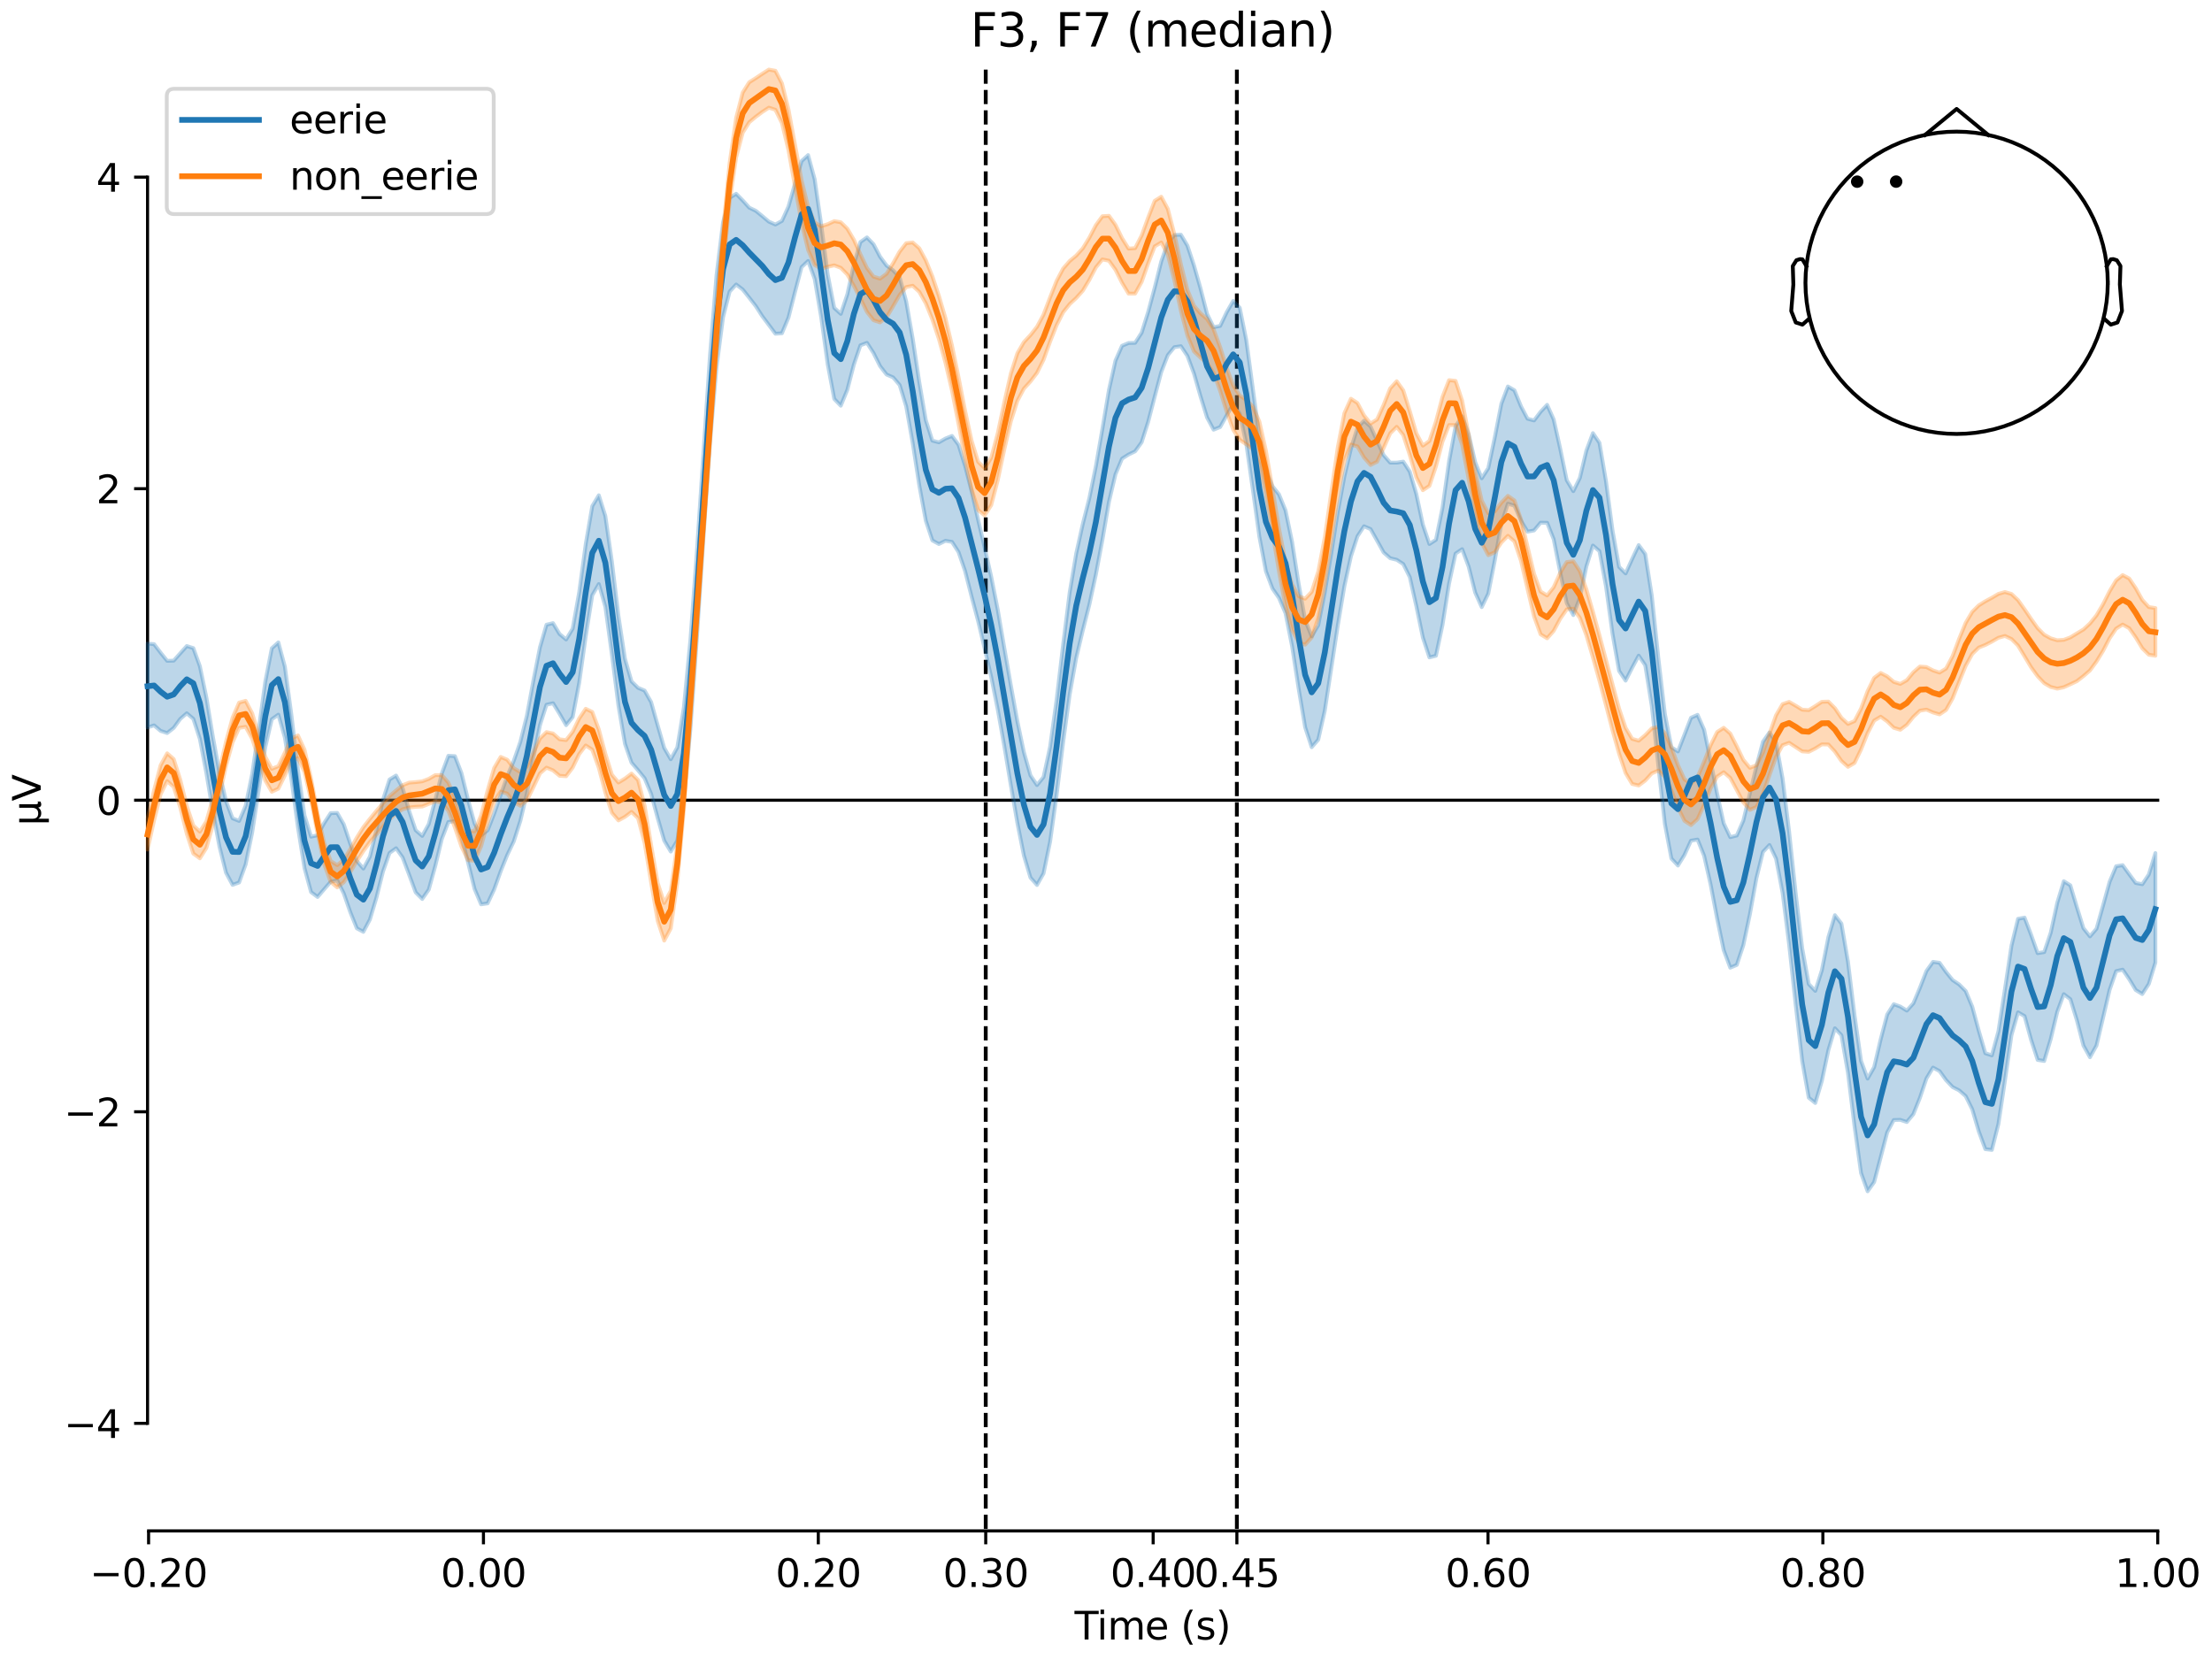 <?xml version="1.0" encoding="utf-8" standalone="no"?>
<!DOCTYPE svg PUBLIC "-//W3C//DTD SVG 1.1//EN"
  "http://www.w3.org/Graphics/SVG/1.1/DTD/svg11.dtd">
<svg xmlns:xlink="http://www.w3.org/1999/xlink" width="576pt" height="432pt" viewBox="0 0 576 432" xmlns="http://www.w3.org/2000/svg" version="1.1">
 <defs>
  <style type="text/css">*{stroke-linejoin: round; stroke-linecap: butt}</style>
 </defs>
 <g id="figure_1">
  <g id="patch_1">
   <path d="M 0 432 
L 576 432 
L 576 0 
L 0 0 
z
" style="fill: #ffffff"/>
  </g>
  <g id="axes_1">
   <g id="patch_2">
    <path d="M 38.421 398.644 
L 561.867 398.644 
L 561.867 18.118 
L 38.421 18.118 
L 38.421 398.644 
z
" style="fill: none; opacity: 0"/>
   </g>
   <g id="patch_3">
    <path d="M 38.421 370.64 
L 38.421 46.122 
" style="fill: none; stroke: #000000; stroke-width: 0.8; stroke-linejoin: miter; stroke-linecap: square"/>
   </g>
   <g id="LineCollection_1">
    <path d="M 256.682 18.118 
L 256.682 398.644 
" clip-path="url(#pd7850d8309)" style="fill: none; stroke-dasharray: 3.7,1.6; stroke-dashoffset: 0; stroke: #000000"/>
    <path d="M 322.079 18.118 
L 322.079 398.644 
" clip-path="url(#pd7850d8309)" style="fill: none; stroke-dasharray: 3.7,1.6; stroke-dashoffset: 0; stroke: #000000"/>
   </g>
   <g id="matplotlib.axis_1">
    <g id="xtick_1">
     <g id="line2d_1">
      <defs>
       <path id="md41eff8841" d="M 0 0 
L 0 3.5 
" style="stroke: #000000; stroke-width: 0.8"/>
      </defs>
      <g>
       <use xlink:href="#md41eff8841" x="38.693" y="398.644" style="stroke: #000000; stroke-width: 0.8"/>
      </g>
     </g>
     <g id="text_1">
      <!-- −0.20 -->
      <g transform="translate(23.37 413.242) scale(0.1 -0.1)">
       <defs>
        <path id="DejaVuSans-2212" d="M 678 2272 
L 4684 2272 
L 4684 1741 
L 678 1741 
L 678 2272 
z
" transform="scale(0.016)"/>
        <path id="DejaVuSans-30" d="M 2034 4250 
Q 1547 4250 1301 3770 
Q 1056 3291 1056 2328 
Q 1056 1369 1301 889 
Q 1547 409 2034 409 
Q 2525 409 2770 889 
Q 3016 1369 3016 2328 
Q 3016 3291 2770 3770 
Q 2525 4250 2034 4250 
z
M 2034 4750 
Q 2819 4750 3233 4129 
Q 3647 3509 3647 2328 
Q 3647 1150 3233 529 
Q 2819 -91 2034 -91 
Q 1250 -91 836 529 
Q 422 1150 422 2328 
Q 422 3509 836 4129 
Q 1250 4750 2034 4750 
z
" transform="scale(0.016)"/>
        <path id="DejaVuSans-2e" d="M 684 794 
L 1344 794 
L 1344 0 
L 684 0 
L 684 794 
z
" transform="scale(0.016)"/>
        <path id="DejaVuSans-32" d="M 1228 531 
L 3431 531 
L 3431 0 
L 469 0 
L 469 531 
Q 828 903 1448 1529 
Q 2069 2156 2228 2338 
Q 2531 2678 2651 2914 
Q 2772 3150 2772 3378 
Q 2772 3750 2511 3984 
Q 2250 4219 1831 4219 
Q 1534 4219 1204 4116 
Q 875 4013 500 3803 
L 500 4441 
Q 881 4594 1212 4672 
Q 1544 4750 1819 4750 
Q 2544 4750 2975 4387 
Q 3406 4025 3406 3419 
Q 3406 3131 3298 2873 
Q 3191 2616 2906 2266 
Q 2828 2175 2409 1742 
Q 1991 1309 1228 531 
z
" transform="scale(0.016)"/>
       </defs>
       <use xlink:href="#DejaVuSans-2212"/>
       <use xlink:href="#DejaVuSans-30" transform="translate(83.789 0)"/>
       <use xlink:href="#DejaVuSans-2e" transform="translate(147.412 0)"/>
       <use xlink:href="#DejaVuSans-32" transform="translate(179.199 0)"/>
       <use xlink:href="#DejaVuSans-30" transform="translate(242.822 0)"/>
      </g>
     </g>
    </g>
    <g id="xtick_2">
     <g id="line2d_2">
      <g>
       <use xlink:href="#md41eff8841" x="125.889" y="398.644" style="stroke: #000000; stroke-width: 0.8"/>
      </g>
     </g>
     <g id="text_2">
      <!-- 0.00 -->
      <g transform="translate(114.756 413.242) scale(0.1 -0.1)">
       <use xlink:href="#DejaVuSans-30"/>
       <use xlink:href="#DejaVuSans-2e" transform="translate(63.623 0)"/>
       <use xlink:href="#DejaVuSans-30" transform="translate(95.41 0)"/>
       <use xlink:href="#DejaVuSans-30" transform="translate(159.033 0)"/>
      </g>
     </g>
    </g>
    <g id="xtick_3">
     <g id="line2d_3">
      <g>
       <use xlink:href="#md41eff8841" x="213.084" y="398.644" style="stroke: #000000; stroke-width: 0.8"/>
      </g>
     </g>
     <g id="text_3">
      <!-- 0.20 -->
      <g transform="translate(201.952 413.242) scale(0.1 -0.1)">
       <use xlink:href="#DejaVuSans-30"/>
       <use xlink:href="#DejaVuSans-2e" transform="translate(63.623 0)"/>
       <use xlink:href="#DejaVuSans-32" transform="translate(95.41 0)"/>
       <use xlink:href="#DejaVuSans-30" transform="translate(159.033 0)"/>
      </g>
     </g>
    </g>
    <g id="xtick_4">
     <g id="line2d_4">
      <g>
       <use xlink:href="#md41eff8841" x="256.682" y="398.644" style="stroke: #000000; stroke-width: 0.8"/>
      </g>
     </g>
     <g id="text_4">
      <!-- 0.30 -->
      <g transform="translate(245.549 413.242) scale(0.1 -0.1)">
       <defs>
        <path id="DejaVuSans-33" d="M 2597 2516 
Q 3050 2419 3304 2112 
Q 3559 1806 3559 1356 
Q 3559 666 3084 287 
Q 2609 -91 1734 -91 
Q 1441 -91 1130 -33 
Q 819 25 488 141 
L 488 750 
Q 750 597 1062 519 
Q 1375 441 1716 441 
Q 2309 441 2620 675 
Q 2931 909 2931 1356 
Q 2931 1769 2642 2001 
Q 2353 2234 1838 2234 
L 1294 2234 
L 1294 2753 
L 1863 2753 
Q 2328 2753 2575 2939 
Q 2822 3125 2822 3475 
Q 2822 3834 2567 4026 
Q 2313 4219 1838 4219 
Q 1578 4219 1281 4162 
Q 984 4106 628 3988 
L 628 4550 
Q 988 4650 1302 4700 
Q 1616 4750 1894 4750 
Q 2613 4750 3031 4423 
Q 3450 4097 3450 3541 
Q 3450 3153 3228 2886 
Q 3006 2619 2597 2516 
z
" transform="scale(0.016)"/>
       </defs>
       <use xlink:href="#DejaVuSans-30"/>
       <use xlink:href="#DejaVuSans-2e" transform="translate(63.623 0)"/>
       <use xlink:href="#DejaVuSans-33" transform="translate(95.41 0)"/>
       <use xlink:href="#DejaVuSans-30" transform="translate(159.033 0)"/>
      </g>
     </g>
    </g>
    <g id="xtick_5">
     <g id="line2d_5">
      <g>
       <use xlink:href="#md41eff8841" x="300.28" y="398.644" style="stroke: #000000; stroke-width: 0.8"/>
      </g>
     </g>
     <g id="text_5">
      <!-- 0.40 -->
      <g transform="translate(289.147 413.242) scale(0.1 -0.1)">
       <defs>
        <path id="DejaVuSans-34" d="M 2419 4116 
L 825 1625 
L 2419 1625 
L 2419 4116 
z
M 2253 4666 
L 3047 4666 
L 3047 1625 
L 3713 1625 
L 3713 1100 
L 3047 1100 
L 3047 0 
L 2419 0 
L 2419 1100 
L 313 1100 
L 313 1709 
L 2253 4666 
z
" transform="scale(0.016)"/>
       </defs>
       <use xlink:href="#DejaVuSans-30"/>
       <use xlink:href="#DejaVuSans-2e" transform="translate(63.623 0)"/>
       <use xlink:href="#DejaVuSans-34" transform="translate(95.41 0)"/>
       <use xlink:href="#DejaVuSans-30" transform="translate(159.033 0)"/>
      </g>
     </g>
    </g>
    <g id="xtick_6">
     <g id="line2d_6">
      <g>
       <use xlink:href="#md41eff8841" x="322.079" y="398.644" style="stroke: #000000; stroke-width: 0.8"/>
      </g>
     </g>
     <g id="text_6">
      <!-- 0.45 -->
      <g transform="translate(310.946 413.242) scale(0.1 -0.1)">
       <defs>
        <path id="DejaVuSans-35" d="M 691 4666 
L 3169 4666 
L 3169 4134 
L 1269 4134 
L 1269 2991 
Q 1406 3038 1543 3061 
Q 1681 3084 1819 3084 
Q 2600 3084 3056 2656 
Q 3513 2228 3513 1497 
Q 3513 744 3044 326 
Q 2575 -91 1722 -91 
Q 1428 -91 1123 -41 
Q 819 9 494 109 
L 494 744 
Q 775 591 1075 516 
Q 1375 441 1709 441 
Q 2250 441 2565 725 
Q 2881 1009 2881 1497 
Q 2881 1984 2565 2268 
Q 2250 2553 1709 2553 
Q 1456 2553 1204 2497 
Q 953 2441 691 2322 
L 691 4666 
z
" transform="scale(0.016)"/>
       </defs>
       <use xlink:href="#DejaVuSans-30"/>
       <use xlink:href="#DejaVuSans-2e" transform="translate(63.623 0)"/>
       <use xlink:href="#DejaVuSans-34" transform="translate(95.41 0)"/>
       <use xlink:href="#DejaVuSans-35" transform="translate(159.033 0)"/>
      </g>
     </g>
    </g>
    <g id="xtick_7">
     <g id="line2d_7">
      <g>
       <use xlink:href="#md41eff8841" x="387.476" y="398.644" style="stroke: #000000; stroke-width: 0.8"/>
      </g>
     </g>
     <g id="text_7">
      <!-- 0.60 -->
      <g transform="translate(376.343 413.242) scale(0.1 -0.1)">
       <defs>
        <path id="DejaVuSans-36" d="M 2113 2584 
Q 1688 2584 1439 2293 
Q 1191 2003 1191 1497 
Q 1191 994 1439 701 
Q 1688 409 2113 409 
Q 2538 409 2786 701 
Q 3034 994 3034 1497 
Q 3034 2003 2786 2293 
Q 2538 2584 2113 2584 
z
M 3366 4563 
L 3366 3988 
Q 3128 4100 2886 4159 
Q 2644 4219 2406 4219 
Q 1781 4219 1451 3797 
Q 1122 3375 1075 2522 
Q 1259 2794 1537 2939 
Q 1816 3084 2150 3084 
Q 2853 3084 3261 2657 
Q 3669 2231 3669 1497 
Q 3669 778 3244 343 
Q 2819 -91 2113 -91 
Q 1303 -91 875 529 
Q 447 1150 447 2328 
Q 447 3434 972 4092 
Q 1497 4750 2381 4750 
Q 2619 4750 2861 4703 
Q 3103 4656 3366 4563 
z
" transform="scale(0.016)"/>
       </defs>
       <use xlink:href="#DejaVuSans-30"/>
       <use xlink:href="#DejaVuSans-2e" transform="translate(63.623 0)"/>
       <use xlink:href="#DejaVuSans-36" transform="translate(95.41 0)"/>
       <use xlink:href="#DejaVuSans-30" transform="translate(159.033 0)"/>
      </g>
     </g>
    </g>
    <g id="xtick_8">
     <g id="line2d_8">
      <g>
       <use xlink:href="#md41eff8841" x="474.671" y="398.644" style="stroke: #000000; stroke-width: 0.8"/>
      </g>
     </g>
     <g id="text_8">
      <!-- 0.80 -->
      <g transform="translate(463.538 413.242) scale(0.1 -0.1)">
       <defs>
        <path id="DejaVuSans-38" d="M 2034 2216 
Q 1584 2216 1326 1975 
Q 1069 1734 1069 1313 
Q 1069 891 1326 650 
Q 1584 409 2034 409 
Q 2484 409 2743 651 
Q 3003 894 3003 1313 
Q 3003 1734 2745 1975 
Q 2488 2216 2034 2216 
z
M 1403 2484 
Q 997 2584 770 2862 
Q 544 3141 544 3541 
Q 544 4100 942 4425 
Q 1341 4750 2034 4750 
Q 2731 4750 3128 4425 
Q 3525 4100 3525 3541 
Q 3525 3141 3298 2862 
Q 3072 2584 2669 2484 
Q 3125 2378 3379 2068 
Q 3634 1759 3634 1313 
Q 3634 634 3220 271 
Q 2806 -91 2034 -91 
Q 1263 -91 848 271 
Q 434 634 434 1313 
Q 434 1759 690 2068 
Q 947 2378 1403 2484 
z
M 1172 3481 
Q 1172 3119 1398 2916 
Q 1625 2713 2034 2713 
Q 2441 2713 2670 2916 
Q 2900 3119 2900 3481 
Q 2900 3844 2670 4047 
Q 2441 4250 2034 4250 
Q 1625 4250 1398 4047 
Q 1172 3844 1172 3481 
z
" transform="scale(0.016)"/>
       </defs>
       <use xlink:href="#DejaVuSans-30"/>
       <use xlink:href="#DejaVuSans-2e" transform="translate(63.623 0)"/>
       <use xlink:href="#DejaVuSans-38" transform="translate(95.41 0)"/>
       <use xlink:href="#DejaVuSans-30" transform="translate(159.033 0)"/>
      </g>
     </g>
    </g>
    <g id="xtick_9">
     <g id="line2d_9">
      <g>
       <use xlink:href="#md41eff8841" x="561.867" y="398.644" style="stroke: #000000; stroke-width: 0.8"/>
      </g>
     </g>
     <g id="text_9">
      <!-- 1.00 -->
      <g transform="translate(550.734 413.242) scale(0.1 -0.1)">
       <defs>
        <path id="DejaVuSans-31" d="M 794 531 
L 1825 531 
L 1825 4091 
L 703 3866 
L 703 4441 
L 1819 4666 
L 2450 4666 
L 2450 531 
L 3481 531 
L 3481 0 
L 794 0 
L 794 531 
z
" transform="scale(0.016)"/>
       </defs>
       <use xlink:href="#DejaVuSans-31"/>
       <use xlink:href="#DejaVuSans-2e" transform="translate(63.623 0)"/>
       <use xlink:href="#DejaVuSans-30" transform="translate(95.41 0)"/>
       <use xlink:href="#DejaVuSans-30" transform="translate(159.033 0)"/>
      </g>
     </g>
    </g>
    <g id="text_10">
     <!-- Time (s) -->
     <g transform="translate(279.815 426.92) scale(0.1 -0.1)">
      <defs>
       <path id="DejaVuSans-54" d="M -19 4666 
L 3928 4666 
L 3928 4134 
L 2272 4134 
L 2272 0 
L 1638 0 
L 1638 4134 
L -19 4134 
L -19 4666 
z
" transform="scale(0.016)"/>
       <path id="DejaVuSans-69" d="M 603 3500 
L 1178 3500 
L 1178 0 
L 603 0 
L 603 3500 
z
M 603 4863 
L 1178 4863 
L 1178 4134 
L 603 4134 
L 603 4863 
z
" transform="scale(0.016)"/>
       <path id="DejaVuSans-6d" d="M 3328 2828 
Q 3544 3216 3844 3400 
Q 4144 3584 4550 3584 
Q 5097 3584 5394 3201 
Q 5691 2819 5691 2113 
L 5691 0 
L 5113 0 
L 5113 2094 
Q 5113 2597 4934 2840 
Q 4756 3084 4391 3084 
Q 3944 3084 3684 2787 
Q 3425 2491 3425 1978 
L 3425 0 
L 2847 0 
L 2847 2094 
Q 2847 2600 2669 2842 
Q 2491 3084 2119 3084 
Q 1678 3084 1418 2786 
Q 1159 2488 1159 1978 
L 1159 0 
L 581 0 
L 581 3500 
L 1159 3500 
L 1159 2956 
Q 1356 3278 1631 3431 
Q 1906 3584 2284 3584 
Q 2666 3584 2933 3390 
Q 3200 3197 3328 2828 
z
" transform="scale(0.016)"/>
       <path id="DejaVuSans-65" d="M 3597 1894 
L 3597 1613 
L 953 1613 
Q 991 1019 1311 708 
Q 1631 397 2203 397 
Q 2534 397 2845 478 
Q 3156 559 3463 722 
L 3463 178 
Q 3153 47 2828 -22 
Q 2503 -91 2169 -91 
Q 1331 -91 842 396 
Q 353 884 353 1716 
Q 353 2575 817 3079 
Q 1281 3584 2069 3584 
Q 2775 3584 3186 3129 
Q 3597 2675 3597 1894 
z
M 3022 2063 
Q 3016 2534 2758 2815 
Q 2500 3097 2075 3097 
Q 1594 3097 1305 2825 
Q 1016 2553 972 2059 
L 3022 2063 
z
" transform="scale(0.016)"/>
       <path id="DejaVuSans-20" transform="scale(0.016)"/>
       <path id="DejaVuSans-28" d="M 1984 4856 
Q 1566 4138 1362 3434 
Q 1159 2731 1159 2009 
Q 1159 1288 1364 580 
Q 1569 -128 1984 -844 
L 1484 -844 
Q 1016 -109 783 600 
Q 550 1309 550 2009 
Q 550 2706 781 3412 
Q 1013 4119 1484 4856 
L 1984 4856 
z
" transform="scale(0.016)"/>
       <path id="DejaVuSans-73" d="M 2834 3397 
L 2834 2853 
Q 2591 2978 2328 3040 
Q 2066 3103 1784 3103 
Q 1356 3103 1142 2972 
Q 928 2841 928 2578 
Q 928 2378 1081 2264 
Q 1234 2150 1697 2047 
L 1894 2003 
Q 2506 1872 2764 1633 
Q 3022 1394 3022 966 
Q 3022 478 2636 193 
Q 2250 -91 1575 -91 
Q 1294 -91 989 -36 
Q 684 19 347 128 
L 347 722 
Q 666 556 975 473 
Q 1284 391 1588 391 
Q 1994 391 2212 530 
Q 2431 669 2431 922 
Q 2431 1156 2273 1281 
Q 2116 1406 1581 1522 
L 1381 1569 
Q 847 1681 609 1914 
Q 372 2147 372 2553 
Q 372 3047 722 3315 
Q 1072 3584 1716 3584 
Q 2034 3584 2315 3537 
Q 2597 3491 2834 3397 
z
" transform="scale(0.016)"/>
       <path id="DejaVuSans-29" d="M 513 4856 
L 1013 4856 
Q 1481 4119 1714 3412 
Q 1947 2706 1947 2009 
Q 1947 1309 1714 600 
Q 1481 -109 1013 -844 
L 513 -844 
Q 928 -128 1133 580 
Q 1338 1288 1338 2009 
Q 1338 2731 1133 3434 
Q 928 4138 513 4856 
z
" transform="scale(0.016)"/>
      </defs>
      <use xlink:href="#DejaVuSans-54"/>
      <use xlink:href="#DejaVuSans-69" transform="translate(57.959 0)"/>
      <use xlink:href="#DejaVuSans-6d" transform="translate(85.742 0)"/>
      <use xlink:href="#DejaVuSans-65" transform="translate(183.154 0)"/>
      <use xlink:href="#DejaVuSans-20" transform="translate(244.678 0)"/>
      <use xlink:href="#DejaVuSans-28" transform="translate(276.465 0)"/>
      <use xlink:href="#DejaVuSans-73" transform="translate(315.479 0)"/>
      <use xlink:href="#DejaVuSans-29" transform="translate(367.578 0)"/>
     </g>
    </g>
   </g>
   <g id="matplotlib.axis_2">
    <g id="ytick_1">
     <g id="line2d_10">
      <defs>
       <path id="m5bc4ba13fa" d="M 0 0 
L -3.5 0 
" style="stroke: #000000; stroke-width: 0.8"/>
      </defs>
      <g>
       <use xlink:href="#m5bc4ba13fa" x="38.421" y="370.64" style="stroke: #000000; stroke-width: 0.8"/>
      </g>
     </g>
     <g id="text_11">
      <!-- −4 -->
      <g transform="translate(16.678 374.439) scale(0.1 -0.1)">
       <use xlink:href="#DejaVuSans-2212"/>
       <use xlink:href="#DejaVuSans-34" transform="translate(83.789 0)"/>
      </g>
     </g>
    </g>
    <g id="ytick_2">
     <g id="line2d_11">
      <g>
       <use xlink:href="#m5bc4ba13fa" x="38.421" y="289.51" style="stroke: #000000; stroke-width: 0.8"/>
      </g>
     </g>
     <g id="text_12">
      <!-- −2 -->
      <g transform="translate(16.678 293.31) scale(0.1 -0.1)">
       <use xlink:href="#DejaVuSans-2212"/>
       <use xlink:href="#DejaVuSans-32" transform="translate(83.789 0)"/>
      </g>
     </g>
    </g>
    <g id="ytick_3">
     <g id="line2d_12">
      <g>
       <use xlink:href="#m5bc4ba13fa" x="38.421" y="208.381" style="stroke: #000000; stroke-width: 0.8"/>
      </g>
     </g>
     <g id="text_13">
      <!-- 0 -->
      <g transform="translate(25.058 212.18) scale(0.1 -0.1)">
       <use xlink:href="#DejaVuSans-30"/>
      </g>
     </g>
    </g>
    <g id="ytick_4">
     <g id="line2d_13">
      <g>
       <use xlink:href="#m5bc4ba13fa" x="38.421" y="127.252" style="stroke: #000000; stroke-width: 0.8"/>
      </g>
     </g>
     <g id="text_14">
      <!-- 2 -->
      <g transform="translate(25.058 131.051) scale(0.1 -0.1)">
       <use xlink:href="#DejaVuSans-32"/>
      </g>
     </g>
    </g>
    <g id="ytick_5">
     <g id="line2d_14">
      <g>
       <use xlink:href="#m5bc4ba13fa" x="38.421" y="46.122" style="stroke: #000000; stroke-width: 0.8"/>
      </g>
     </g>
     <g id="text_15">
      <!-- 4 -->
      <g transform="translate(25.058 49.921) scale(0.1 -0.1)">
       <use xlink:href="#DejaVuSans-34"/>
      </g>
     </g>
    </g>
    <g id="text_16">
     <!-- µV -->
     <g transform="translate(10.599 214.982) rotate(-90) scale(0.1 -0.1)">
      <defs>
       <path id="DejaVuSans-b5" d="M 544 -1331 
L 544 3500 
L 1119 3500 
L 1119 1325 
Q 1119 872 1334 640 
Q 1550 409 1972 409 
Q 2434 409 2667 671 
Q 2900 934 2900 1459 
L 2900 3500 
L 3475 3500 
L 3475 806 
Q 3475 619 3529 530 
Q 3584 441 3700 441 
Q 3728 441 3778 458 
Q 3828 475 3916 513 
L 3916 50 
Q 3788 -22 3673 -56 
Q 3559 -91 3450 -91 
Q 3234 -91 3106 31 
Q 2978 153 2931 403 
Q 2775 156 2548 32 
Q 2322 -91 2016 -91 
Q 1697 -91 1473 31 
Q 1250 153 1119 397 
L 1119 -1331 
L 544 -1331 
z
" transform="scale(0.016)"/>
       <path id="DejaVuSans-56" d="M 1831 0 
L 50 4666 
L 709 4666 
L 2188 738 
L 3669 4666 
L 4325 4666 
L 2547 0 
L 1831 0 
z
" transform="scale(0.016)"/>
      </defs>
      <use xlink:href="#DejaVuSans-b5"/>
      <use xlink:href="#DejaVuSans-56" transform="translate(63.623 0)"/>
     </g>
    </g>
   </g>
   <g id="patch_4">
    <path d="M 38.693 398.644 
L 561.867 398.644 
" style="fill: none; stroke: #000000; stroke-width: 0.8; stroke-linejoin: miter; stroke-linecap: square"/>
   </g>
   <g id="patch_5">
    <path d="M 38.421 208.381 
L 561.867 208.381 
" style="fill: none; stroke: #000000; stroke-width: 0.8; stroke-linejoin: miter; stroke-linecap: square"/>
   </g>
   <g id="text_17">
    <!-- F3, F7 (median) -->
    <g transform="translate(252.713 12.118) scale(0.12 -0.12)">
     <defs>
      <path id="DejaVuSans-46" d="M 628 4666 
L 3309 4666 
L 3309 4134 
L 1259 4134 
L 1259 2759 
L 3109 2759 
L 3109 2228 
L 1259 2228 
L 1259 0 
L 628 0 
L 628 4666 
z
" transform="scale(0.016)"/>
      <path id="DejaVuSans-2c" d="M 750 794 
L 1409 794 
L 1409 256 
L 897 -744 
L 494 -744 
L 750 256 
L 750 794 
z
" transform="scale(0.016)"/>
      <path id="DejaVuSans-37" d="M 525 4666 
L 3525 4666 
L 3525 4397 
L 1831 0 
L 1172 0 
L 2766 4134 
L 525 4134 
L 525 4666 
z
" transform="scale(0.016)"/>
      <path id="DejaVuSans-64" d="M 2906 2969 
L 2906 4863 
L 3481 4863 
L 3481 0 
L 2906 0 
L 2906 525 
Q 2725 213 2448 61 
Q 2172 -91 1784 -91 
Q 1150 -91 751 415 
Q 353 922 353 1747 
Q 353 2572 751 3078 
Q 1150 3584 1784 3584 
Q 2172 3584 2448 3432 
Q 2725 3281 2906 2969 
z
M 947 1747 
Q 947 1113 1208 752 
Q 1469 391 1925 391 
Q 2381 391 2643 752 
Q 2906 1113 2906 1747 
Q 2906 2381 2643 2742 
Q 2381 3103 1925 3103 
Q 1469 3103 1208 2742 
Q 947 2381 947 1747 
z
" transform="scale(0.016)"/>
      <path id="DejaVuSans-61" d="M 2194 1759 
Q 1497 1759 1228 1600 
Q 959 1441 959 1056 
Q 959 750 1161 570 
Q 1363 391 1709 391 
Q 2188 391 2477 730 
Q 2766 1069 2766 1631 
L 2766 1759 
L 2194 1759 
z
M 3341 1997 
L 3341 0 
L 2766 0 
L 2766 531 
Q 2569 213 2275 61 
Q 1981 -91 1556 -91 
Q 1019 -91 701 211 
Q 384 513 384 1019 
Q 384 1609 779 1909 
Q 1175 2209 1959 2209 
L 2766 2209 
L 2766 2266 
Q 2766 2663 2505 2880 
Q 2244 3097 1772 3097 
Q 1472 3097 1187 3025 
Q 903 2953 641 2809 
L 641 3341 
Q 956 3463 1253 3523 
Q 1550 3584 1831 3584 
Q 2591 3584 2966 3190 
Q 3341 2797 3341 1997 
z
" transform="scale(0.016)"/>
      <path id="DejaVuSans-6e" d="M 3513 2113 
L 3513 0 
L 2938 0 
L 2938 2094 
Q 2938 2591 2744 2837 
Q 2550 3084 2163 3084 
Q 1697 3084 1428 2787 
Q 1159 2491 1159 1978 
L 1159 0 
L 581 0 
L 581 3500 
L 1159 3500 
L 1159 2956 
Q 1366 3272 1645 3428 
Q 1925 3584 2291 3584 
Q 2894 3584 3203 3211 
Q 3513 2838 3513 2113 
z
" transform="scale(0.016)"/>
     </defs>
     <use xlink:href="#DejaVuSans-46"/>
     <use xlink:href="#DejaVuSans-33" transform="translate(57.52 0)"/>
     <use xlink:href="#DejaVuSans-2c" transform="translate(121.143 0)"/>
     <use xlink:href="#DejaVuSans-20" transform="translate(152.93 0)"/>
     <use xlink:href="#DejaVuSans-46" transform="translate(184.717 0)"/>
     <use xlink:href="#DejaVuSans-37" transform="translate(242.236 0)"/>
     <use xlink:href="#DejaVuSans-20" transform="translate(305.859 0)"/>
     <use xlink:href="#DejaVuSans-28" transform="translate(337.646 0)"/>
     <use xlink:href="#DejaVuSans-6d" transform="translate(376.66 0)"/>
     <use xlink:href="#DejaVuSans-65" transform="translate(474.072 0)"/>
     <use xlink:href="#DejaVuSans-64" transform="translate(535.596 0)"/>
     <use xlink:href="#DejaVuSans-69" transform="translate(599.072 0)"/>
     <use xlink:href="#DejaVuSans-61" transform="translate(626.855 0)"/>
     <use xlink:href="#DejaVuSans-6e" transform="translate(688.135 0)"/>
     <use xlink:href="#DejaVuSans-29" transform="translate(751.514 0)"/>
    </g>
   </g>
   <g id="legend_1">
    <g id="patch_6">
     <path d="M 45.421 55.753 
L 126.563 55.753 
Q 128.563 55.753 128.563 53.753 
L 128.563 25.118 
Q 128.563 23.118 126.563 23.118 
L 45.421 23.118 
Q 43.421 23.118 43.421 25.118 
L 43.421 53.753 
Q 43.421 55.753 45.421 55.753 
z
" style="fill: #ffffff; opacity: 0.8; stroke: #cccccc; stroke-linejoin: miter"/>
    </g>
    <g id="line2d_15">
     <path d="M 47.421 31.217 
L 57.421 31.217 
L 67.421 31.217 
" style="fill: none; stroke: #1f77b4; stroke-width: 1.5; stroke-linecap: square"/>
    </g>
    <g id="text_18">
     <!-- eerie -->
     <g transform="translate(75.421 34.717) scale(0.1 -0.1)">
      <defs>
       <path id="DejaVuSans-72" d="M 2631 2963 
Q 2534 3019 2420 3045 
Q 2306 3072 2169 3072 
Q 1681 3072 1420 2755 
Q 1159 2438 1159 1844 
L 1159 0 
L 581 0 
L 581 3500 
L 1159 3500 
L 1159 2956 
Q 1341 3275 1631 3429 
Q 1922 3584 2338 3584 
Q 2397 3584 2469 3576 
Q 2541 3569 2628 3553 
L 2631 2963 
z
" transform="scale(0.016)"/>
      </defs>
      <use xlink:href="#DejaVuSans-65"/>
      <use xlink:href="#DejaVuSans-65" transform="translate(61.523 0)"/>
      <use xlink:href="#DejaVuSans-72" transform="translate(123.047 0)"/>
      <use xlink:href="#DejaVuSans-69" transform="translate(164.16 0)"/>
      <use xlink:href="#DejaVuSans-65" transform="translate(191.943 0)"/>
     </g>
    </g>
    <g id="line2d_16">
     <path d="M 47.421 45.895 
L 57.421 45.895 
L 67.421 45.895 
" style="fill: none; stroke: #ff7f0e; stroke-width: 1.5; stroke-linecap: square"/>
    </g>
    <g id="text_19">
     <!-- non_eerie -->
     <g transform="translate(75.421 49.395) scale(0.1 -0.1)">
      <defs>
       <path id="DejaVuSans-6f" d="M 1959 3097 
Q 1497 3097 1228 2736 
Q 959 2375 959 1747 
Q 959 1119 1226 758 
Q 1494 397 1959 397 
Q 2419 397 2687 759 
Q 2956 1122 2956 1747 
Q 2956 2369 2687 2733 
Q 2419 3097 1959 3097 
z
M 1959 3584 
Q 2709 3584 3137 3096 
Q 3566 2609 3566 1747 
Q 3566 888 3137 398 
Q 2709 -91 1959 -91 
Q 1206 -91 779 398 
Q 353 888 353 1747 
Q 353 2609 779 3096 
Q 1206 3584 1959 3584 
z
" transform="scale(0.016)"/>
       <path id="DejaVuSans-5f" d="M 3263 -1063 
L 3263 -1509 
L -63 -1509 
L -63 -1063 
L 3263 -1063 
z
" transform="scale(0.016)"/>
      </defs>
      <use xlink:href="#DejaVuSans-6e"/>
      <use xlink:href="#DejaVuSans-6f" transform="translate(63.379 0)"/>
      <use xlink:href="#DejaVuSans-6e" transform="translate(124.561 0)"/>
      <use xlink:href="#DejaVuSans-5f" transform="translate(187.939 0)"/>
      <use xlink:href="#DejaVuSans-65" transform="translate(237.939 0)"/>
      <use xlink:href="#DejaVuSans-65" transform="translate(299.463 0)"/>
      <use xlink:href="#DejaVuSans-72" transform="translate(360.986 0)"/>
      <use xlink:href="#DejaVuSans-69" transform="translate(402.1 0)"/>
      <use xlink:href="#DejaVuSans-65" transform="translate(429.883 0)"/>
     </g>
    </g>
   </g>
   <g id="FillBetweenPolyCollection_1">
    <defs>
     <path id="m54810cb330" d="M 38.421 -264.415 
L 38.421 -242.574 
L 40.124 -243.115 
L 41.827 -241.671 
L 43.53 -241.117 
L 45.233 -242.448 
L 46.936 -244.791 
L 48.639 -246.262 
L 50.342 -244.811 
L 52.045 -239.573 
L 53.748 -230.64 
L 55.451 -220.486 
L 57.154 -211.518 
L 58.857 -204.731 
L 60.56 -201.582 
L 62.263 -202.203 
L 63.966 -206.908 
L 65.669 -215.216 
L 67.372 -226.267 
L 69.075 -237.401 
L 70.778 -244.705 
L 72.481 -245.909 
L 74.184 -239.91 
L 75.887 -229.083 
L 77.59 -216.507 
L 79.294 -205.943 
L 80.997 -199.698 
L 82.7 -198.43 
L 84.403 -200.417 
L 86.106 -202.383 
L 87.809 -202.743 
L 89.512 -199.365 
L 91.215 -194.479 
L 92.918 -190.264 
L 94.621 -189.354 
L 96.324 -192.563 
L 98.027 -198.262 
L 99.73 -205.04 
L 101.433 -209.884 
L 103.136 -211.126 
L 104.839 -208.723 
L 106.542 -204.207 
L 108.245 -199.614 
L 109.948 -197.907 
L 111.651 -200.349 
L 113.354 -206.527 
L 115.057 -213.543 
L 116.76 -217.958 
L 118.463 -218.176 
L 120.166 -214.329 
L 121.87 -207.427 
L 123.573 -200.529 
L 125.276 -196.517 
L 126.979 -196.767 
L 128.682 -200.385 
L 130.385 -205.12 
L 132.088 -209.349 
L 133.791 -212.91 
L 135.494 -218.216 
L 137.197 -225.371 
L 138.9 -234.706 
L 140.603 -243.158 
L 142.306 -248.488 
L 144.009 -248.877 
L 145.712 -246.121 
L 147.415 -243.166 
L 149.118 -245.266 
L 150.821 -254.201 
L 152.524 -266.31 
L 154.227 -276.977 
L 155.93 -279.909 
L 157.633 -273.985 
L 159.336 -261.548 
L 161.039 -248.271 
L 162.742 -238.3 
L 164.446 -233.403 
L 166.149 -231.429 
L 167.852 -229.337 
L 169.555 -225.266 
L 171.258 -218.977 
L 172.961 -213.097 
L 174.664 -210.258 
L 176.367 -213.1 
L 178.07 -223.939 
L 179.773 -242.065 
L 181.476 -265.917 
L 183.179 -292.109 
L 184.882 -316.695 
L 186.585 -336.403 
L 188.288 -349.401 
L 189.991 -356.068 
L 191.694 -357.914 
L 193.397 -356.614 
L 195.1 -354.473 
L 196.803 -352.282 
L 198.506 -349.637 
L 200.209 -347.374 
L 201.912 -345.096 
L 203.615 -345.216 
L 205.318 -349.294 
L 207.022 -355.964 
L 208.725 -362.43 
L 210.428 -364.041 
L 212.131 -359.372 
L 213.834 -349.428 
L 215.537 -337.111 
L 217.24 -328.108 
L 218.943 -326.351 
L 220.646 -330.495 
L 222.349 -337.072 
L 224.052 -342.073 
L 225.755 -342.725 
L 227.458 -340.074 
L 229.161 -336.672 
L 230.864 -334.47 
L 232.567 -333.724 
L 234.27 -331.738 
L 235.973 -326.16 
L 237.676 -316.581 
L 239.379 -305.602 
L 241.082 -296.392 
L 242.785 -291.27 
L 244.488 -290.337 
L 246.191 -291.175 
L 247.894 -290.891 
L 249.598 -288.248 
L 251.301 -283.307 
L 253.004 -276.63 
L 254.707 -270.246 
L 256.41 -263.087 
L 258.113 -255.72 
L 259.816 -247.216 
L 261.519 -237.69 
L 263.222 -227.519 
L 264.925 -217.674 
L 266.628 -209.185 
L 268.331 -203.468 
L 270.034 -201.557 
L 271.737 -204.556 
L 273.44 -212.802 
L 275.143 -224.994 
L 276.846 -238.757 
L 278.549 -251.181 
L 280.252 -260.699 
L 281.955 -267.824 
L 283.658 -274.503 
L 285.361 -282.375 
L 287.064 -291.393 
L 288.767 -301.301 
L 290.47 -308.488 
L 292.174 -312.561 
L 293.877 -313.643 
L 295.58 -314.467 
L 297.283 -316.822 
L 298.986 -322.171 
L 300.689 -328.736 
L 302.392 -335.117 
L 304.095 -339.512 
L 305.798 -341.591 
L 307.501 -341.85 
L 309.204 -339.301 
L 310.907 -334.724 
L 312.61 -328.799 
L 314.313 -323.275 
L 316.016 -320.108 
L 317.719 -320.791 
L 319.422 -323.832 
L 321.125 -326.756 
L 322.828 -324.284 
L 324.531 -316.408 
L 326.234 -304.546 
L 327.937 -292.247 
L 329.64 -283.247 
L 331.343 -278.735 
L 333.046 -276.293 
L 334.75 -272.307 
L 336.453 -263.732 
L 338.156 -252.716 
L 339.859 -242.616 
L 341.562 -237.427 
L 343.265 -239.372 
L 344.968 -246.909 
L 346.671 -258.033 
L 348.374 -269.204 
L 350.077 -279.36 
L 351.78 -287.12 
L 353.483 -292.348 
L 355.186 -294.959 
L 356.889 -294.222 
L 358.592 -291.204 
L 360.295 -288.141 
L 361.998 -286.646 
L 363.701 -286.23 
L 365.404 -285.126 
L 367.107 -281.719 
L 368.81 -274.15 
L 370.513 -265.97 
L 372.216 -260.815 
L 373.919 -261.244 
L 375.622 -269.24 
L 377.326 -280.006 
L 379.029 -287.844 
L 380.732 -289.003 
L 382.435 -284.447 
L 384.138 -277.682 
L 385.841 -273.907 
L 387.544 -277.418 
L 389.247 -286.101 
L 390.95 -295.581 
L 392.653 -300.84 
L 394.356 -300.323 
L 396.059 -296.408 
L 397.762 -293.552 
L 399.465 -293.872 
L 401.168 -295.888 
L 402.871 -295.864 
L 404.574 -291.584 
L 406.277 -282.958 
L 407.98 -274.935 
L 409.683 -271.837 
L 411.386 -276.321 
L 413.089 -284.469 
L 414.792 -289.941 
L 416.495 -288.477 
L 418.198 -279.311 
L 419.902 -266.935 
L 421.605 -257.302 
L 423.308 -254.765 
L 425.011 -258.101 
L 426.714 -261.276 
L 428.417 -258.757 
L 430.12 -248.18 
L 431.823 -232.577 
L 433.526 -217.482 
L 435.229 -208.441 
L 436.932 -206.613 
L 438.635 -209.373 
L 440.338 -213.094 
L 442.041 -213.38 
L 443.744 -209.158 
L 445.447 -201.641 
L 447.15 -192.738 
L 448.853 -184.569 
L 450.556 -180.013 
L 452.259 -180.74 
L 453.962 -185.866 
L 455.665 -193.906 
L 457.368 -203.305 
L 459.071 -210.163 
L 460.774 -211.965 
L 462.478 -208.408 
L 464.181 -199.516 
L 465.884 -186.053 
L 467.587 -170.4 
L 469.29 -155.719 
L 470.993 -146.161 
L 472.696 -144.786 
L 474.399 -150.454 
L 476.102 -158.52 
L 477.805 -164.237 
L 479.508 -162.428 
L 481.211 -152.596 
L 482.914 -138.728 
L 484.617 -126.524 
L 486.32 -121.789 
L 488.023 -124.182 
L 489.726 -130.627 
L 491.429 -137.14 
L 493.132 -140.344 
L 494.835 -140.393 
L 496.538 -139.824 
L 498.241 -141.875 
L 499.944 -146.132 
L 501.647 -151.176 
L 503.35 -154.002 
L 505.054 -153.084 
L 506.757 -150.716 
L 508.46 -148.924 
L 510.163 -148.051 
L 511.866 -146.562 
L 513.569 -143.124 
L 515.272 -137.375 
L 516.975 -132.766 
L 518.678 -132.562 
L 520.381 -139.294 
L 522.084 -150.594 
L 523.787 -162.458 
L 525.49 -168.391 
L 527.193 -167.403 
L 528.896 -161.217 
L 530.599 -155.997 
L 532.302 -155.718 
L 534.005 -161.421 
L 535.708 -168.508 
L 537.411 -173.122 
L 539.114 -171.81 
L 540.817 -166.301 
L 542.52 -159.729 
L 544.223 -156.691 
L 545.926 -159.751 
L 547.63 -166.962 
L 549.333 -174.22 
L 551.036 -179.106 
L 552.739 -179.504 
L 554.442 -177.009 
L 556.145 -174.195 
L 557.848 -173.152 
L 559.551 -175.783 
L 561.254 -181.352 
L 561.254 -209.867 
L 561.254 -209.867 
L 559.551 -204.291 
L 557.848 -201.752 
L 556.145 -202.072 
L 554.442 -204.365 
L 552.739 -206.711 
L 551.036 -206.428 
L 549.333 -202.362 
L 547.63 -196.205 
L 545.926 -190.16 
L 544.223 -188.169 
L 542.52 -190.303 
L 540.817 -195.776 
L 539.114 -201.464 
L 537.411 -202.537 
L 535.708 -196.927 
L 534.005 -189.114 
L 532.302 -184.078 
L 530.599 -183.8 
L 528.896 -188.591 
L 527.193 -193.052 
L 525.49 -192.741 
L 523.787 -185.76 
L 522.084 -174.457 
L 520.381 -163.437 
L 518.678 -157.184 
L 516.975 -157.742 
L 515.272 -163.588 
L 513.569 -169.871 
L 511.866 -173.939 
L 510.163 -175.646 
L 508.46 -176.797 
L 506.757 -178.885 
L 505.054 -181.287 
L 503.35 -181.531 
L 501.647 -179.164 
L 499.944 -174.791 
L 498.241 -170.742 
L 496.538 -168.837 
L 494.835 -169.89 
L 493.132 -170.516 
L 491.429 -167.839 
L 489.726 -161.377 
L 488.023 -154.118 
L 486.32 -151.134 
L 484.617 -155.743 
L 482.914 -167.665 
L 481.211 -181.549 
L 479.508 -191.483 
L 477.805 -193.689 
L 476.102 -187.966 
L 474.399 -179.308 
L 472.696 -173.985 
L 470.993 -175.755 
L 469.29 -185.1 
L 467.587 -199.467 
L 465.884 -215.427 
L 464.181 -229.285 
L 462.478 -238.628 
L 460.774 -241.277 
L 459.071 -238.849 
L 457.368 -232.46 
L 455.665 -225.387 
L 453.962 -218.326 
L 452.259 -214.441 
L 450.556 -214.013 
L 448.853 -217.605 
L 447.15 -225.275 
L 445.447 -233.799 
L 443.744 -242.001 
L 442.041 -245.862 
L 440.338 -245.097 
L 438.635 -240.714 
L 436.932 -236.328 
L 435.229 -237.42 
L 433.526 -246.131 
L 431.823 -260.699 
L 430.12 -276.927 
L 428.417 -287.74 
L 426.714 -290.064 
L 425.011 -286.464 
L 423.308 -282.693 
L 421.605 -284.38 
L 419.902 -293.852 
L 418.198 -306.69 
L 416.495 -316.693 
L 414.792 -319.215 
L 413.089 -314.665 
L 411.386 -307.544 
L 409.683 -304.107 
L 407.98 -306.95 
L 406.277 -315.182 
L 404.574 -322.786 
L 402.871 -326.584 
L 401.168 -324.77 
L 399.465 -322.518 
L 397.762 -322.968 
L 396.059 -326.212 
L 394.356 -330.368 
L 392.653 -331.365 
L 390.95 -326.871 
L 389.247 -318.157 
L 387.544 -310.096 
L 385.841 -307.459 
L 384.138 -311.641 
L 382.435 -318.919 
L 380.732 -323.589 
L 379.029 -321.025 
L 377.326 -311.865 
L 375.622 -299.802 
L 373.919 -291.44 
L 372.216 -290.347 
L 370.513 -295.413 
L 368.81 -303.338 
L 367.107 -309.177 
L 365.404 -311.796 
L 363.701 -311.532 
L 361.998 -311.547 
L 360.295 -313.494 
L 358.592 -317.186 
L 356.889 -320.936 
L 355.186 -322.449 
L 353.483 -320.659 
L 351.78 -315.177 
L 350.077 -307.961 
L 348.374 -298.781 
L 346.671 -288.007 
L 344.968 -277.762 
L 343.265 -269.195 
L 341.562 -266.295 
L 339.859 -270.533 
L 338.156 -280.055 
L 336.453 -290.916 
L 334.75 -299.098 
L 333.046 -303.264 
L 331.343 -305.392 
L 329.64 -309.489 
L 327.937 -318.168 
L 326.234 -330.826 
L 324.531 -343.447 
L 322.828 -351.847 
L 321.125 -353.643 
L 319.422 -350.684 
L 317.719 -347.127 
L 316.016 -346.795 
L 314.313 -350.282 
L 312.61 -356.926 
L 310.907 -362.892 
L 309.204 -368.037 
L 307.501 -370.879 
L 305.798 -370.816 
L 304.095 -368.73 
L 302.392 -363.944 
L 300.689 -357.118 
L 298.986 -350.789 
L 297.283 -345.366 
L 295.58 -342.729 
L 293.877 -342.683 
L 292.174 -341.96 
L 290.47 -338.1 
L 288.767 -330.479 
L 287.064 -320.355 
L 285.361 -310.585 
L 283.658 -302.271 
L 281.955 -295.554 
L 280.252 -287.912 
L 278.549 -277.782 
L 276.846 -264.232 
L 275.143 -249.845 
L 273.44 -237.533 
L 271.737 -229.67 
L 270.034 -227.571 
L 268.331 -230.094 
L 266.628 -236.112 
L 264.925 -244.162 
L 263.222 -253.551 
L 261.519 -263.281 
L 259.816 -273.21 
L 258.113 -281.839 
L 256.41 -289.384 
L 254.707 -296.625 
L 253.004 -304.1 
L 251.301 -310.717 
L 249.598 -316.181 
L 247.894 -318.483 
L 246.191 -317.803 
L 244.488 -316.816 
L 242.785 -317.267 
L 241.082 -322.569 
L 239.379 -332.488 
L 237.676 -343.783 
L 235.973 -353.499 
L 234.27 -359.812 
L 232.567 -361.606 
L 230.864 -362.854 
L 229.161 -365.167 
L 227.458 -368.416 
L 225.755 -370.179 
L 224.052 -368.967 
L 222.349 -363.12 
L 220.646 -355.358 
L 218.943 -350.273 
L 217.24 -351.824 
L 215.537 -360.515 
L 213.834 -373.577 
L 212.131 -385.355 
L 210.428 -391.612 
L 208.725 -390.048 
L 207.022 -384.234 
L 205.318 -378.233 
L 203.615 -374.476 
L 201.912 -373.538 
L 200.209 -374.287 
L 198.506 -375.733 
L 196.803 -377.11 
L 195.1 -377.927 
L 193.397 -379.822 
L 191.694 -381.544 
L 189.991 -380.478 
L 188.288 -374.169 
L 186.585 -360.383 
L 184.882 -339.458 
L 183.179 -314.181 
L 181.476 -288.425 
L 179.773 -265.309 
L 178.07 -247.749 
L 176.367 -237.383 
L 174.664 -234.298 
L 172.961 -237.251 
L 171.258 -243.125 
L 169.555 -249.175 
L 167.852 -252.181 
L 166.149 -252.894 
L 164.446 -254.584 
L 162.742 -260.441 
L 161.039 -271.634 
L 159.336 -285.757 
L 157.633 -297.627 
L 155.93 -303.03 
L 154.227 -300.22 
L 152.524 -290.316 
L 150.821 -277.795 
L 149.118 -268.302 
L 147.415 -265.48 
L 145.712 -266.9 
L 144.009 -269.738 
L 142.306 -269.327 
L 140.603 -263.452 
L 138.9 -254.802 
L 137.197 -245.641 
L 135.494 -238.801 
L 133.791 -233.907 
L 132.088 -229.882 
L 130.385 -225.018 
L 128.682 -220.14 
L 126.979 -215.795 
L 125.276 -214.484 
L 123.573 -217.576 
L 121.87 -223.812 
L 120.166 -230.684 
L 118.463 -235.102 
L 116.76 -235.199 
L 115.057 -230.636 
L 113.354 -223.745 
L 111.651 -217.424 
L 109.948 -214.333 
L 108.245 -215.812 
L 106.542 -220.815 
L 104.839 -226.823 
L 103.136 -230.047 
L 101.433 -229.023 
L 99.73 -223.761 
L 98.027 -215.906 
L 96.324 -208.942 
L 94.621 -205.827 
L 92.918 -207.806 
L 91.215 -212.295 
L 89.512 -217.363 
L 87.809 -220.315 
L 86.106 -220.257 
L 84.403 -217.671 
L 82.7 -214.498 
L 80.997 -214.14 
L 79.294 -219.681 
L 77.59 -231.474 
L 75.887 -245.8 
L 74.184 -258.391 
L 72.481 -264.727 
L 70.778 -263.191 
L 69.075 -254.46 
L 67.372 -242.081 
L 65.669 -230.477 
L 63.966 -222.185 
L 62.263 -218.229 
L 60.56 -218.911 
L 58.857 -223.37 
L 57.154 -230.751 
L 55.451 -240.056 
L 53.748 -250.363 
L 52.045 -258.529 
L 50.342 -263.231 
L 48.639 -263.772 
L 46.936 -261.882 
L 45.233 -259.97 
L 43.53 -259.922 
L 41.827 -262.04 
L 40.124 -264.265 
L 38.421 -264.415 
z
" style="stroke: #1f77b4; stroke-opacity: 0.3"/>
    </defs>
    <g>
     <use xlink:href="#m54810cb330" x="0" y="432" style="fill: #1f77b4; fill-opacity: 0.3; stroke: #1f77b4; stroke-opacity: 0.3"/>
    </g>
   </g>
   <g id="FillBetweenPolyCollection_2">
    <defs>
     <path id="md6dc9132e8" d="M 38.421 -218.757 
L 38.421 -210.763 
L 40.124 -218.367 
L 41.827 -225.194 
L 43.53 -228.59 
L 45.233 -227.088 
L 46.936 -221.738 
L 48.639 -214.893 
L 50.342 -209.737 
L 52.045 -208.492 
L 53.748 -211.211 
L 55.451 -217.228 
L 57.154 -224.863 
L 58.857 -232.57 
L 60.56 -238.68 
L 62.263 -242.458 
L 63.966 -242.735 
L 65.669 -239.63 
L 67.372 -234.385 
L 69.075 -228.787 
L 70.778 -225.82 
L 72.481 -226.635 
L 74.184 -230.093 
L 75.887 -233.782 
L 77.59 -234.619 
L 79.294 -231.002 
L 80.997 -223.65 
L 82.7 -214.881 
L 84.403 -207.016 
L 86.106 -202.368 
L 87.809 -200.924 
L 89.512 -202.27 
L 91.215 -204.912 
L 92.918 -207.773 
L 94.621 -210.383 
L 96.324 -212.742 
L 98.027 -214.74 
L 99.73 -216.703 
L 101.433 -218.661 
L 103.136 -220.214 
L 104.839 -221.265 
L 106.542 -221.714 
L 108.245 -221.906 
L 109.948 -221.98 
L 111.651 -222.664 
L 113.354 -223.323 
L 115.057 -223.021 
L 116.76 -220.837 
L 118.463 -216.514 
L 120.166 -211.545 
L 121.87 -208.018 
L 123.573 -207.876 
L 125.276 -211.63 
L 126.979 -217.758 
L 128.682 -223.29 
L 130.385 -225.883 
L 132.088 -225.337 
L 133.791 -223.155 
L 135.494 -222.175 
L 137.197 -223.558 
L 138.9 -227.032 
L 140.603 -230.602 
L 142.306 -232.106 
L 144.009 -231.401 
L 145.712 -229.984 
L 147.415 -229.867 
L 149.118 -232.108 
L 150.821 -235.647 
L 152.524 -237.879 
L 154.227 -236.78 
L 155.93 -232.059 
L 157.633 -225.609 
L 159.336 -220.349 
L 161.039 -218.367 
L 162.742 -219.292 
L 164.446 -220.579 
L 166.149 -218.941 
L 167.852 -212.5 
L 169.555 -202.221 
L 171.258 -192.227 
L 172.961 -187.068 
L 174.664 -190.245 
L 176.367 -202.166 
L 178.07 -221.036 
L 179.773 -243.883 
L 181.476 -268.306 
L 183.179 -292.758 
L 184.882 -317.035 
L 186.585 -340.684 
L 188.288 -362.16 
L 189.991 -379.342 
L 191.694 -391.037 
L 193.397 -397.44 
L 195.1 -400.162 
L 196.803 -401.584 
L 198.506 -402.852 
L 200.209 -403.965 
L 201.912 -403.415 
L 203.615 -399.97 
L 205.318 -392.91 
L 207.022 -383.394 
L 208.725 -374.04 
L 210.428 -366.92 
L 212.131 -363.021 
L 213.834 -361.998 
L 215.537 -362.53 
L 217.24 -362.905 
L 218.943 -362.26 
L 220.646 -360.51 
L 222.349 -357.558 
L 224.052 -354.259 
L 225.755 -350.774 
L 227.458 -348.619 
L 229.161 -348.058 
L 230.864 -349.387 
L 232.567 -352.25 
L 234.27 -355.203 
L 235.973 -357.242 
L 237.676 -357.591 
L 239.379 -356.004 
L 241.082 -352.994 
L 242.785 -348.8 
L 244.488 -343.724 
L 246.191 -337.565 
L 247.894 -330.315 
L 249.598 -321.625 
L 251.301 -312.632 
L 253.004 -304.586 
L 254.707 -299.191 
L 256.41 -297.785 
L 258.113 -300.471 
L 259.816 -306.957 
L 261.519 -314.969 
L 263.222 -322.278 
L 264.925 -327.617 
L 266.628 -330.806 
L 268.331 -332.669 
L 270.034 -334.899 
L 271.737 -338.316 
L 273.44 -343.035 
L 275.143 -347.325 
L 276.846 -350.686 
L 278.549 -352.82 
L 280.252 -354.401 
L 281.955 -356.287 
L 283.658 -359.118 
L 285.361 -362.359 
L 287.064 -364.447 
L 288.767 -364.105 
L 290.47 -361.746 
L 292.174 -358.357 
L 293.877 -355.54 
L 295.58 -355.546 
L 297.283 -358.588 
L 298.986 -363.445 
L 300.689 -367.84 
L 302.392 -368.862 
L 304.095 -365.672 
L 305.798 -359.054 
L 307.501 -351.099 
L 309.204 -344.619 
L 310.907 -340.494 
L 312.61 -338.868 
L 314.313 -337.505 
L 316.016 -334.897 
L 317.719 -330.252 
L 319.422 -324.79 
L 321.125 -320.079 
L 322.828 -317.456 
L 324.531 -316.306 
L 326.234 -315.029 
L 327.937 -311.193 
L 329.64 -303.605 
L 331.343 -293.51 
L 333.046 -283.162 
L 334.75 -274.121 
L 336.453 -267.921 
L 338.156 -264.767 
L 339.859 -264.12 
L 341.562 -266.009 
L 343.265 -271.036 
L 344.968 -279.966 
L 346.671 -291.49 
L 348.374 -303.175 
L 350.077 -312 
L 351.78 -316.24 
L 353.483 -315.755 
L 355.186 -312.859 
L 356.889 -310.923 
L 358.592 -311.762 
L 360.295 -315.334 
L 361.998 -319.153 
L 363.701 -320.853 
L 365.404 -318.713 
L 367.107 -313.506 
L 368.81 -307.698 
L 370.513 -304.354 
L 372.216 -305.485 
L 373.919 -310.569 
L 375.622 -317.004 
L 377.326 -321.317 
L 379.029 -321.295 
L 380.732 -316.224 
L 382.435 -307.244 
L 384.138 -297.726 
L 385.841 -290.609 
L 387.544 -287.435 
L 389.247 -288.216 
L 390.95 -290.73 
L 392.653 -292.475 
L 394.356 -291.014 
L 396.059 -285.983 
L 397.762 -278.677 
L 399.465 -271.489 
L 401.168 -266.825 
L 402.871 -265.785 
L 404.574 -267.709 
L 406.277 -270.872 
L 407.98 -273.328 
L 409.683 -273.501 
L 411.386 -271.118 
L 413.089 -266.595 
L 414.792 -260.817 
L 416.495 -254.756 
L 418.198 -248.361 
L 419.902 -241.837 
L 421.605 -235.762 
L 423.308 -230.702 
L 425.011 -227.86 
L 426.714 -227.46 
L 428.417 -228.746 
L 430.12 -230.618 
L 431.823 -231.352 
L 433.526 -229.726 
L 435.229 -226.224 
L 436.932 -221.718 
L 438.635 -218.255 
L 440.338 -217.147 
L 442.041 -218.695 
L 443.744 -222.423 
L 445.447 -226.731 
L 447.15 -229.78 
L 448.853 -230.914 
L 450.556 -229.429 
L 452.259 -226.266 
L 453.962 -223.053 
L 455.665 -221.117 
L 457.368 -221.874 
L 459.071 -225.25 
L 460.774 -230.175 
L 462.478 -234.911 
L 464.181 -237.956 
L 465.884 -238.581 
L 467.587 -237.461 
L 469.29 -236.343 
L 470.993 -236.222 
L 472.696 -237.095 
L 474.399 -238.165 
L 476.102 -238.139 
L 477.805 -236.289 
L 479.508 -233.842 
L 481.211 -232.316 
L 482.914 -233.319 
L 484.617 -236.836 
L 486.32 -241.098 
L 488.023 -244.355 
L 489.726 -245.377 
L 491.429 -244.149 
L 493.132 -242.481 
L 494.835 -241.971 
L 496.538 -243.25 
L 498.241 -245.336 
L 499.944 -246.941 
L 501.647 -247.221 
L 503.35 -246.475 
L 505.054 -245.974 
L 506.757 -247.123 
L 508.46 -250.163 
L 510.163 -254.475 
L 511.866 -258.633 
L 513.569 -261.708 
L 515.272 -263.375 
L 516.975 -264.053 
L 518.678 -264.928 
L 520.381 -265.928 
L 522.084 -266.395 
L 523.787 -265.602 
L 525.49 -263.882 
L 527.193 -261.075 
L 528.896 -258.242 
L 530.599 -255.91 
L 532.302 -254.112 
L 534.005 -253.105 
L 535.708 -252.683 
L 537.411 -253.054 
L 539.114 -253.818 
L 540.817 -254.624 
L 542.52 -255.938 
L 544.223 -257.417 
L 545.926 -259.733 
L 547.63 -262.506 
L 549.333 -265.794 
L 551.036 -268.306 
L 552.739 -269.368 
L 554.442 -268.41 
L 556.145 -266.001 
L 557.848 -263.197 
L 559.551 -261.509 
L 561.254 -261.246 
L 561.254 -273.667 
L 561.254 -273.667 
L 559.551 -273.918 
L 557.848 -275.773 
L 556.145 -278.824 
L 554.442 -281.356 
L 552.739 -282.251 
L 551.036 -280.877 
L 549.333 -278.04 
L 547.63 -274.656 
L 545.926 -271.776 
L 544.223 -269.661 
L 542.52 -268.085 
L 540.817 -267.062 
L 539.114 -266.026 
L 537.411 -265.393 
L 535.708 -265.28 
L 534.005 -265.783 
L 532.302 -266.722 
L 530.599 -268.439 
L 528.896 -270.819 
L 527.193 -273.342 
L 525.49 -275.725 
L 523.787 -277.334 
L 522.084 -277.838 
L 520.381 -277.351 
L 518.678 -276.345 
L 516.975 -275.432 
L 515.272 -274.367 
L 513.569 -272.684 
L 511.866 -269.816 
L 510.163 -265.676 
L 508.46 -261.149 
L 506.757 -257.916 
L 505.054 -256.858 
L 503.35 -257.426 
L 501.647 -258.3 
L 499.944 -258.43 
L 498.241 -256.954 
L 496.538 -254.893 
L 494.835 -253.91 
L 493.132 -254.443 
L 491.429 -255.881 
L 489.726 -256.763 
L 488.023 -255.472 
L 486.32 -252.029 
L 484.617 -247.491 
L 482.914 -244.236 
L 481.211 -243.489 
L 479.508 -245.073 
L 477.805 -247.6 
L 476.102 -249.306 
L 474.399 -249.248 
L 472.696 -248.129 
L 470.993 -247.086 
L 469.29 -247.201 
L 467.587 -248.245 
L 465.884 -249.233 
L 464.181 -248.65 
L 462.478 -245.749 
L 460.774 -240.958 
L 459.071 -236.045 
L 457.368 -232.721 
L 455.665 -232.073 
L 453.962 -234.127 
L 452.259 -237.659 
L 450.556 -240.987 
L 448.853 -242.481 
L 447.15 -241.401 
L 445.447 -237.982 
L 443.744 -233.637 
L 442.041 -229.68 
L 440.338 -227.921 
L 438.635 -229.064 
L 436.932 -232.764 
L 435.229 -237.363 
L 433.526 -241.129 
L 431.823 -242.729 
L 430.12 -242.335 
L 428.417 -240.571 
L 426.714 -239.125 
L 425.011 -239.609 
L 423.308 -242.462 
L 421.605 -247.498 
L 419.902 -253.773 
L 418.198 -260.132 
L 416.495 -266.555 
L 414.792 -272.701 
L 413.089 -278.549 
L 411.386 -283.286 
L 409.683 -285.869 
L 407.98 -285.64 
L 406.277 -282.852 
L 404.574 -279.088 
L 402.871 -276.939 
L 401.168 -277.959 
L 399.465 -282.577 
L 397.762 -289.673 
L 396.059 -296.769 
L 394.356 -301.68 
L 392.653 -302.875 
L 390.95 -301.104 
L 389.247 -298.844 
L 387.544 -298.352 
L 385.841 -301.626 
L 384.138 -309.071 
L 382.435 -318.804 
L 380.732 -327.682 
L 379.029 -332.817 
L 377.326 -333.005 
L 375.622 -328.654 
L 373.919 -322.223 
L 372.216 -317.181 
L 370.513 -315.958 
L 368.81 -319.192 
L 367.107 -324.93 
L 365.404 -330.354 
L 363.701 -332.726 
L 361.998 -330.856 
L 360.295 -326.564 
L 358.592 -322.79 
L 356.889 -321.71 
L 355.186 -323.839 
L 353.483 -327.055 
L 351.78 -328.169 
L 350.077 -324.406 
L 348.374 -315.613 
L 346.671 -303.891 
L 344.968 -292.053 
L 343.265 -283.135 
L 341.562 -277.905 
L 339.859 -276.102 
L 338.156 -276.764 
L 336.453 -279.864 
L 334.75 -285.641 
L 333.046 -294.423 
L 331.343 -304.798 
L 329.64 -314.619 
L 327.937 -322.231 
L 326.234 -326.173 
L 324.531 -327.872 
L 322.828 -328.994 
L 321.125 -331.631 
L 319.422 -336.206 
L 317.719 -341.621 
L 316.016 -346.261 
L 314.313 -348.94 
L 312.61 -350.413 
L 310.907 -352.389 
L 309.204 -356.485 
L 307.501 -363.184 
L 305.798 -371.045 
L 304.095 -377.594 
L 302.392 -380.77 
L 300.689 -379.703 
L 298.986 -375.367 
L 297.283 -370.677 
L 295.58 -367.387 
L 293.877 -367.267 
L 292.174 -369.987 
L 290.47 -373.45 
L 288.767 -375.804 
L 287.064 -375.694 
L 285.361 -373.368 
L 283.658 -370.102 
L 281.955 -367.333 
L 280.252 -365.454 
L 278.549 -364.037 
L 276.846 -362.077 
L 275.143 -358.867 
L 273.44 -354.554 
L 271.737 -350.084 
L 270.034 -346.911 
L 268.331 -344.754 
L 266.628 -342.93 
L 264.925 -340.017 
L 263.222 -334.723 
L 261.519 -327.253 
L 259.816 -319.18 
L 258.113 -312.82 
L 256.41 -310.081 
L 254.707 -311.737 
L 253.004 -317.218 
L 251.301 -325.077 
L 249.598 -333.779 
L 247.894 -342.006 
L 246.191 -349.163 
L 244.488 -354.959 
L 242.785 -360.045 
L 241.082 -364.207 
L 239.379 -367.357 
L 237.676 -368.863 
L 235.973 -368.68 
L 234.27 -366.497 
L 232.567 -363.466 
L 230.864 -360.712 
L 229.161 -359.444 
L 227.458 -359.967 
L 225.755 -362.22 
L 224.052 -365.76 
L 222.349 -369.564 
L 220.646 -372.45 
L 218.943 -374.12 
L 217.24 -374.42 
L 215.537 -373.623 
L 213.834 -373.078 
L 212.131 -374.079 
L 210.428 -378.105 
L 208.725 -385.093 
L 207.022 -394.298 
L 205.318 -403.492 
L 203.615 -410.306 
L 201.912 -413.576 
L 200.209 -413.882 
L 198.506 -412.797 
L 196.803 -411.658 
L 195.1 -410.588 
L 193.397 -407.889 
L 191.694 -401.298 
L 189.991 -389.557 
L 188.288 -372.176 
L 186.585 -350.913 
L 184.882 -327.552 
L 183.179 -303.262 
L 181.476 -278.522 
L 179.773 -254.067 
L 178.07 -231.067 
L 176.367 -212.031 
L 174.664 -200.017 
L 172.961 -196.871 
L 171.258 -202.08 
L 169.555 -211.966 
L 167.852 -222.247 
L 166.149 -228.868 
L 164.446 -230.556 
L 162.742 -229.269 
L 161.039 -228.236 
L 159.336 -230.28 
L 157.633 -235.739 
L 155.93 -242.054 
L 154.227 -246.609 
L 152.524 -247.436 
L 150.821 -244.922 
L 149.118 -241.431 
L 147.415 -239.282 
L 145.712 -239.487 
L 144.009 -241.001 
L 142.306 -241.364 
L 140.603 -239.71 
L 138.9 -235.974 
L 137.197 -232.432 
L 135.494 -230.93 
L 133.791 -231.967 
L 132.088 -234.168 
L 130.385 -234.899 
L 128.682 -232.027 
L 126.979 -226.173 
L 125.276 -219.682 
L 123.573 -215.536 
L 121.87 -215.628 
L 120.166 -219.197 
L 118.463 -224.254 
L 116.76 -228.202 
L 115.057 -230.15 
L 113.354 -230.168 
L 111.651 -229.185 
L 109.948 -228.547 
L 108.245 -228.345 
L 106.542 -228.209 
L 104.839 -227.529 
L 103.136 -226.164 
L 101.433 -224.697 
L 99.73 -222.822 
L 98.027 -220.846 
L 96.324 -218.776 
L 94.621 -216.609 
L 92.918 -213.893 
L 91.215 -210.89 
L 89.512 -208.103 
L 87.809 -206.729 
L 86.106 -207.784 
L 84.403 -212.55 
L 82.7 -220.214 
L 80.997 -229.302 
L 79.294 -236.785 
L 77.59 -240.487 
L 75.887 -239.704 
L 74.184 -236.021 
L 72.481 -232.479 
L 70.778 -231.807 
L 69.075 -234.96 
L 67.372 -240.632 
L 65.669 -246.26 
L 63.966 -249.503 
L 62.263 -249.039 
L 60.56 -245.108 
L 58.857 -238.859 
L 57.154 -231.475 
L 55.451 -224.114 
L 53.748 -218.133 
L 52.045 -215.444 
L 50.342 -217.046 
L 48.639 -222.116 
L 46.936 -228.976 
L 45.233 -234.334 
L 43.53 -235.837 
L 41.827 -232.734 
L 40.124 -226.252 
L 38.421 -218.757 
z
" style="stroke: #ff7f0e; stroke-opacity: 0.3"/>
    </defs>
    <g>
     <use xlink:href="#md6dc9132e8" x="0" y="432" style="fill: #ff7f0e; fill-opacity: 0.3; stroke: #ff7f0e; stroke-opacity: 0.3"/>
    </g>
   </g>
   <g id="line2d_17">
    <path d="M 38.421 178.698 
L 40.124 178.5 
L 41.827 180.125 
L 43.53 181.419 
L 45.233 180.827 
L 46.936 178.677 
L 48.639 176.893 
L 50.342 177.93 
L 52.045 183.075 
L 53.748 191.684 
L 55.451 201.788 
L 57.154 211.097 
L 58.857 218.045 
L 60.56 221.811 
L 62.263 221.854 
L 63.966 217.75 
L 65.669 209.453 
L 69.075 186.558 
L 70.778 178.411 
L 72.481 176.842 
L 74.184 182.836 
L 75.887 194.494 
L 77.59 207.93 
L 79.294 218.915 
L 80.997 224.789 
L 82.7 225.481 
L 86.106 220.625 
L 87.809 220.607 
L 89.512 223.688 
L 91.215 228.661 
L 92.918 232.985 
L 94.621 234.266 
L 96.324 231.344 
L 98.027 225.018 
L 99.73 217.762 
L 101.433 212.445 
L 103.136 211.164 
L 104.839 214.053 
L 106.542 219.3 
L 108.245 224.048 
L 109.948 225.638 
L 111.651 222.994 
L 113.354 217.032 
L 115.057 210.275 
L 116.76 205.77 
L 118.463 205.547 
L 120.166 209.783 
L 123.573 223.025 
L 125.276 226.417 
L 126.979 225.773 
L 128.682 222.048 
L 130.385 217.238 
L 132.088 212.828 
L 133.791 208.84 
L 135.494 203.931 
L 137.197 196.781 
L 140.603 178.882 
L 142.306 173.372 
L 144.009 172.709 
L 145.712 175.419 
L 147.415 177.59 
L 149.118 175.057 
L 150.821 166.385 
L 152.524 154.237 
L 154.227 143.979 
L 155.93 140.805 
L 157.633 146.521 
L 159.336 158.706 
L 161.039 172.359 
L 162.742 182.777 
L 164.446 188.22 
L 166.149 190.139 
L 167.852 191.64 
L 169.555 195.224 
L 172.961 206.992 
L 174.664 209.867 
L 176.367 206.768 
L 178.07 196.22 
L 179.773 178.32 
L 181.476 154.851 
L 184.882 103.806 
L 186.585 83.5 
L 188.288 70.054 
L 189.991 63.641 
L 191.694 62.463 
L 193.397 63.86 
L 195.1 65.775 
L 198.506 69.242 
L 200.209 71.362 
L 201.912 72.935 
L 203.615 72.316 
L 205.318 68.345 
L 207.022 61.81 
L 208.725 55.851 
L 210.428 54.392 
L 212.131 59.771 
L 213.834 70.888 
L 215.537 83.344 
L 217.24 91.933 
L 218.943 93.518 
L 220.646 88.813 
L 222.349 81.722 
L 224.052 76.561 
L 225.755 75.635 
L 227.458 78.086 
L 229.161 81.288 
L 230.864 83.291 
L 232.567 84.293 
L 234.27 86.577 
L 235.973 92.363 
L 237.676 101.914 
L 239.379 113.065 
L 241.082 122.349 
L 242.785 127.424 
L 244.488 128.323 
L 246.191 127.274 
L 247.894 127.159 
L 249.598 129.666 
L 251.301 134.778 
L 254.707 148.142 
L 256.41 155.132 
L 258.113 162.777 
L 259.816 171.602 
L 264.925 201.398 
L 266.628 209.564 
L 268.331 215.287 
L 270.034 217.405 
L 271.737 214.674 
L 273.44 206.627 
L 275.143 194.309 
L 276.846 180.266 
L 278.549 167.485 
L 280.252 157.697 
L 281.955 150.526 
L 283.658 143.949 
L 285.361 135.907 
L 288.767 116.288 
L 290.47 108.795 
L 292.174 105.015 
L 293.877 104.043 
L 295.58 103.491 
L 297.283 100.998 
L 298.986 95.823 
L 302.392 82.661 
L 304.095 78.056 
L 305.798 75.829 
L 307.501 75.963 
L 309.204 78.475 
L 310.907 83.211 
L 314.313 95.39 
L 316.016 98.639 
L 317.719 98.043 
L 319.422 94.757 
L 321.125 92.277 
L 322.828 94.375 
L 324.531 102.565 
L 327.937 127.315 
L 329.64 135.903 
L 331.343 140.065 
L 333.046 142.38 
L 334.75 146.675 
L 336.453 154.975 
L 338.156 165.96 
L 339.859 175.73 
L 341.562 180.284 
L 343.265 177.94 
L 344.968 169.902 
L 348.374 147.954 
L 350.077 138.281 
L 351.78 130.581 
L 353.483 125.353 
L 355.186 123.142 
L 356.889 124.144 
L 358.592 127.39 
L 360.295 130.903 
L 361.998 132.922 
L 363.701 133.207 
L 365.404 133.649 
L 367.107 136.703 
L 368.81 143.289 
L 370.513 151.427 
L 372.216 156.803 
L 373.919 155.717 
L 375.622 147.683 
L 377.326 136.372 
L 379.029 127.636 
L 380.732 125.709 
L 382.435 130.551 
L 384.138 137.707 
L 385.841 141.331 
L 387.544 138.167 
L 389.247 129.54 
L 390.95 120.332 
L 392.653 115.424 
L 394.356 116.359 
L 396.059 120.679 
L 397.762 124.081 
L 399.465 124.054 
L 401.168 121.801 
L 402.871 121.087 
L 404.574 125.072 
L 407.98 141.347 
L 409.683 144.466 
L 411.386 140.675 
L 413.089 132.998 
L 414.792 127.613 
L 416.495 129.578 
L 418.198 139.306 
L 419.902 152.102 
L 421.605 161.46 
L 423.308 163.65 
L 426.714 156.658 
L 428.417 159.096 
L 430.12 169.594 
L 433.526 200.195 
L 435.229 209.189 
L 436.932 210.698 
L 438.635 207.174 
L 440.338 203.157 
L 442.041 202.443 
L 443.744 206.547 
L 445.447 214.375 
L 447.15 223.367 
L 448.853 230.877 
L 450.556 234.846 
L 452.259 234.412 
L 453.962 229.808 
L 455.665 222.319 
L 457.368 214.101 
L 459.071 207.599 
L 460.774 205.092 
L 462.478 208.103 
L 464.181 217.004 
L 465.884 230.803 
L 467.587 246.909 
L 469.29 261.552 
L 470.993 270.852 
L 472.696 272.397 
L 474.399 266.908 
L 476.102 258.464 
L 477.805 252.915 
L 479.508 254.863 
L 481.211 264.834 
L 482.914 278.891 
L 484.617 290.802 
L 486.32 295.658 
L 488.023 292.805 
L 489.726 285.67 
L 491.429 279.179 
L 493.132 276.368 
L 494.835 276.663 
L 496.538 277.213 
L 498.241 275.428 
L 501.647 266.663 
L 503.35 264.362 
L 505.054 265.109 
L 506.757 267.516 
L 508.46 269.627 
L 510.163 270.888 
L 511.866 272.519 
L 513.569 276.255 
L 515.272 281.995 
L 516.975 287.003 
L 518.678 287.441 
L 520.381 281.112 
L 523.787 258.19 
L 525.49 251.697 
L 527.193 252.319 
L 528.896 257.56 
L 530.599 262.24 
L 532.302 262.063 
L 534.005 256.488 
L 535.708 248.973 
L 537.411 244.298 
L 539.114 245.277 
L 540.817 250.921 
L 542.52 257.187 
L 544.223 259.873 
L 545.926 257.175 
L 549.333 243.575 
L 551.036 239.393 
L 552.739 239.136 
L 556.145 244.219 
L 557.848 244.772 
L 559.551 242.173 
L 561.254 236.755 
L 561.254 236.755 
" style="fill: none; stroke: #1f77b4; stroke-width: 1.5; stroke-linecap: square"/>
   </g>
   <g id="line2d_18">
    <path d="M 38.421 217.302 
L 40.124 209.737 
L 41.827 203.083 
L 43.53 199.828 
L 45.233 201.294 
L 46.936 206.679 
L 48.639 213.441 
L 50.342 218.578 
L 52.045 219.962 
L 53.748 217.23 
L 55.451 211.342 
L 58.857 196.35 
L 60.56 190.084 
L 62.263 186.3 
L 63.966 185.913 
L 65.669 189.05 
L 69.075 200.115 
L 70.778 203.185 
L 72.481 202.518 
L 75.887 195.331 
L 77.59 194.464 
L 79.294 198.047 
L 80.997 205.52 
L 82.7 214.52 
L 84.403 222.305 
L 86.106 226.998 
L 87.809 228.218 
L 89.512 226.815 
L 91.215 224.069 
L 92.918 221.08 
L 94.621 218.399 
L 96.324 216.127 
L 99.73 212.239 
L 101.433 210.417 
L 103.136 208.823 
L 104.839 207.681 
L 106.542 207.137 
L 109.948 206.674 
L 113.354 205.311 
L 115.057 205.455 
L 116.76 207.485 
L 118.463 211.609 
L 120.166 216.628 
L 121.87 220.209 
L 123.573 220.277 
L 125.276 216.332 
L 126.979 210.019 
L 128.682 204.307 
L 130.385 201.571 
L 132.088 202.202 
L 133.791 204.4 
L 135.494 205.551 
L 137.197 204.104 
L 140.603 196.909 
L 142.306 195.216 
L 144.009 195.818 
L 145.712 197.284 
L 147.415 197.466 
L 149.118 195.297 
L 150.821 191.773 
L 152.524 189.323 
L 154.227 190.218 
L 155.93 194.832 
L 157.633 201.265 
L 159.336 206.562 
L 161.039 208.602 
L 162.742 207.686 
L 164.446 206.421 
L 166.149 208.136 
L 167.852 214.669 
L 171.258 234.876 
L 172.961 240.009 
L 174.664 236.884 
L 176.367 224.897 
L 178.07 205.931 
L 181.476 158.703 
L 186.585 86.404 
L 188.288 65.031 
L 189.991 47.75 
L 191.694 35.929 
L 193.397 29.512 
L 195.1 26.82 
L 200.209 23.197 
L 201.912 23.569 
L 203.615 27.004 
L 205.318 33.9 
L 208.725 52.277 
L 210.428 59.367 
L 212.131 63.309 
L 213.834 64.402 
L 215.537 63.937 
L 217.24 63.352 
L 218.943 63.689 
L 220.646 65.418 
L 222.349 68.377 
L 225.755 75.482 
L 227.458 77.822 
L 229.161 78.364 
L 230.864 76.943 
L 232.567 74.166 
L 234.27 71.147 
L 235.973 69.068 
L 237.676 68.761 
L 239.379 70.336 
L 241.082 73.48 
L 242.785 77.726 
L 244.488 82.804 
L 246.191 88.84 
L 247.894 96.037 
L 253.004 121.297 
L 254.707 126.844 
L 256.41 128.412 
L 258.113 125.533 
L 259.816 119.092 
L 261.519 111.013 
L 263.222 103.57 
L 264.925 98.279 
L 266.628 95.267 
L 268.331 93.448 
L 270.034 91.281 
L 271.737 87.869 
L 275.143 78.973 
L 276.846 75.595 
L 278.549 73.521 
L 280.252 72.065 
L 281.955 70.206 
L 283.658 67.429 
L 285.361 64.307 
L 287.064 62.147 
L 288.767 62.141 
L 290.47 64.483 
L 292.174 67.959 
L 293.877 70.574 
L 295.58 70.563 
L 297.283 67.48 
L 298.986 62.642 
L 300.689 58.471 
L 302.392 57.418 
L 304.095 60.602 
L 305.798 67.227 
L 307.501 75.091 
L 309.204 81.685 
L 310.907 85.662 
L 312.61 87.434 
L 314.313 88.721 
L 316.016 91.355 
L 317.719 95.914 
L 319.422 101.427 
L 321.125 106.113 
L 322.828 108.769 
L 324.531 109.864 
L 326.234 111.295 
L 327.937 115.222 
L 329.64 122.638 
L 333.046 143.211 
L 334.75 152.068 
L 336.453 158.097 
L 338.156 161.294 
L 339.859 161.969 
L 341.562 160.011 
L 343.265 154.77 
L 344.968 145.869 
L 348.374 122.535 
L 350.077 113.681 
L 351.78 109.798 
L 353.483 110.606 
L 355.186 113.678 
L 356.889 115.78 
L 358.592 114.823 
L 360.295 111.114 
L 361.998 106.952 
L 363.701 105.203 
L 365.404 107.392 
L 367.107 112.729 
L 368.81 118.592 
L 370.513 121.867 
L 372.216 120.791 
L 373.919 115.828 
L 375.622 109.445 
L 377.326 105.004 
L 379.029 105.045 
L 380.732 110.257 
L 382.435 119.15 
L 384.138 128.759 
L 385.841 136.083 
L 387.544 139.312 
L 389.247 138.653 
L 390.95 136.091 
L 392.653 134.374 
L 394.356 135.707 
L 396.059 140.64 
L 399.465 155.061 
L 401.168 159.719 
L 402.871 160.738 
L 404.574 158.643 
L 406.277 155.234 
L 407.98 152.69 
L 409.683 152.49 
L 411.386 154.97 
L 413.089 159.535 
L 414.792 165.222 
L 418.198 177.717 
L 421.605 190.267 
L 423.308 195.229 
L 425.011 198.158 
L 426.714 198.654 
L 428.417 197.249 
L 430.12 195.419 
L 431.823 194.787 
L 433.526 196.424 
L 435.229 200.174 
L 436.932 204.72 
L 438.635 208.312 
L 440.338 209.477 
L 442.041 207.816 
L 443.744 204.054 
L 445.447 199.688 
L 447.15 196.41 
L 448.853 195.353 
L 450.556 196.807 
L 453.962 203.457 
L 455.665 205.452 
L 457.368 204.813 
L 459.071 201.48 
L 462.478 191.829 
L 464.181 188.884 
L 465.884 188.263 
L 467.587 189.252 
L 469.29 190.422 
L 470.993 190.548 
L 472.696 189.521 
L 474.399 188.343 
L 476.102 188.309 
L 477.805 189.955 
L 479.508 192.436 
L 481.211 194.007 
L 482.914 193.193 
L 484.617 189.829 
L 486.32 185.376 
L 488.023 181.923 
L 489.726 180.828 
L 491.429 181.91 
L 493.132 183.572 
L 494.835 184.161 
L 496.538 183.064 
L 498.241 181.051 
L 499.944 179.59 
L 501.647 179.496 
L 503.35 180.388 
L 505.054 180.883 
L 506.757 179.637 
L 508.46 176.4 
L 511.866 167.881 
L 513.569 164.971 
L 515.272 163.319 
L 518.678 161.456 
L 520.381 160.576 
L 522.084 160.163 
L 523.787 160.704 
L 525.49 162.379 
L 530.599 169.764 
L 532.302 171.451 
L 534.005 172.469 
L 535.708 172.841 
L 537.411 172.652 
L 539.114 172.066 
L 540.817 171.208 
L 542.52 170.102 
L 544.223 168.586 
L 545.926 166.358 
L 547.63 163.368 
L 549.333 160.043 
L 551.036 157.302 
L 552.739 156.172 
L 554.442 157.089 
L 556.145 159.605 
L 557.848 162.481 
L 559.551 164.367 
L 561.254 164.621 
L 561.254 164.621 
" style="fill: none; stroke: #ff7f0e; stroke-width: 1.5; stroke-linecap: square"/>
   </g>
  </g>
  <g id="axes_2">
   <g id="PathCollection_1">
    <defs>
     <path id="C0_0_115c4d3306" d="M 0 1.118 
C 0.297 1.118 0.581 1 0.791 0.791 
C 1 0.581 1.118 0.297 1.118 -0 
C 1.118 -0.297 1 -0.581 0.791 -0.791 
C 0.581 -1 0.297 -1.118 0 -1.118 
C -0.297 -1.118 -0.581 -1 -0.791 -0.791 
C -1 -0.581 -1.118 -0.297 -1.118 0 
C -1.118 0.297 -1 0.581 -0.791 0.791 
C -0.581 1 -0.297 1.118 0 1.118 
z
"/>
    </defs>
    <g clip-path="url(#pe57ac5bc69)">
     <use xlink:href="#C0_0_115c4d3306" x="483.606" y="47.303" style="stroke: #000000"/>
    </g>
    <g clip-path="url(#pe57ac5bc69)">
     <use xlink:href="#C0_0_115c4d3306" x="493.752" y="47.291" style="stroke: #000000"/>
    </g>
   </g>
   <g id="matplotlib.axis_3"/>
   <g id="matplotlib.axis_4"/>
   <g id="line2d_19">
    <path d="M 548.861 73.636 
L 548.783 71.165 
L 548.55 68.703 
L 548.163 66.26 
L 547.624 63.847 
L 546.934 61.472 
L 546.096 59.146 
L 545.114 56.876 
L 543.992 54.673 
L 542.733 52.545 
L 541.343 50.499 
L 539.827 48.545 
L 538.192 46.691 
L 536.443 44.942 
L 534.589 43.307 
L 532.635 41.791 
L 530.589 40.401 
L 528.461 39.142 
L 526.258 38.02 
L 523.988 37.038 
L 521.662 36.2 
L 519.287 35.51 
L 516.874 34.971 
L 514.431 34.584 
L 511.969 34.351 
L 509.498 34.273 
L 507.026 34.351 
L 504.564 34.584 
L 502.122 34.971 
L 499.709 35.51 
L 497.334 36.2 
L 495.007 37.038 
L 492.738 38.02 
L 490.535 39.142 
L 488.406 40.401 
L 486.361 41.791 
L 484.407 43.307 
L 482.552 44.942 
L 480.804 46.691 
L 479.168 48.545 
L 477.653 50.499 
L 476.263 52.545 
L 475.004 54.673 
L 473.881 56.876 
L 472.899 59.146 
L 472.062 61.472 
L 471.372 63.847 
L 470.832 66.26 
L 470.446 68.703 
L 470.213 71.165 
L 470.135 73.636 
L 470.213 76.108 
L 470.446 78.57 
L 470.832 81.012 
L 471.372 83.425 
L 472.062 85.8 
L 472.899 88.127 
L 473.881 90.396 
L 475.004 92.599 
L 476.263 94.728 
L 477.653 96.773 
L 479.168 98.727 
L 480.804 100.582 
L 482.552 102.33 
L 484.407 103.966 
L 486.361 105.481 
L 488.406 106.871 
L 490.535 108.13 
L 492.738 109.253 
L 495.007 110.235 
L 497.334 111.072 
L 499.709 111.762 
L 502.122 112.302 
L 504.564 112.689 
L 507.026 112.921 
L 509.498 112.999 
L 511.969 112.921 
L 514.431 112.689 
L 516.874 112.302 
L 519.287 111.762 
L 521.662 111.072 
L 523.988 110.235 
L 526.258 109.253 
L 528.461 108.13 
L 530.589 106.871 
L 532.635 105.481 
L 534.589 103.966 
L 536.443 102.33 
L 538.192 100.582 
L 539.827 98.727 
L 541.343 96.773 
L 542.733 94.728 
L 543.992 92.599 
L 545.114 90.396 
L 546.096 88.127 
L 546.934 85.8 
L 547.624 83.425 
L 548.163 81.012 
L 548.55 78.57 
L 548.783 76.108 
L 548.861 73.636 
" style="fill: none; stroke: #000000; stroke-linecap: square"/>
   </g>
   <g id="line2d_20">
    <path d="M 501.254 35.146 
L 509.498 28.369 
L 517.742 35.146 
" style="fill: none; stroke: #000000; stroke-linecap: square"/>
   </g>
   <g id="line2d_21">
    <path d="M 470.371 69.267 
L 469.348 67.535 
L 468.718 67.472 
L 467.781 67.763 
L 466.837 69.267 
L 466.986 74.069 
L 466.435 80.973 
L 467.616 83.973 
L 469.348 84.532 
L 471.001 83.075 
" style="fill: none; stroke: #000000; stroke-linecap: square"/>
   </g>
   <g id="line2d_22">
    <path d="M 548.624 69.267 
L 549.648 67.535 
L 550.278 67.472 
L 551.214 67.763 
L 552.159 69.267 
L 552.01 74.069 
L 552.561 80.973 
L 551.38 83.973 
L 549.648 84.532 
L 547.995 83.075 
" style="fill: none; stroke: #000000; stroke-linecap: square"/>
   </g>
  </g>
 </g>
 <defs>
  <clipPath id="pd7850d8309">
   <rect x="38.421" y="18.118" width="523.446" height="380.525"/>
  </clipPath>
  <clipPath id="pe57ac5bc69">
   <rect x="462.129" y="24.138" width="94.738" height="93.093"/>
  </clipPath>
 </defs>
</svg>
